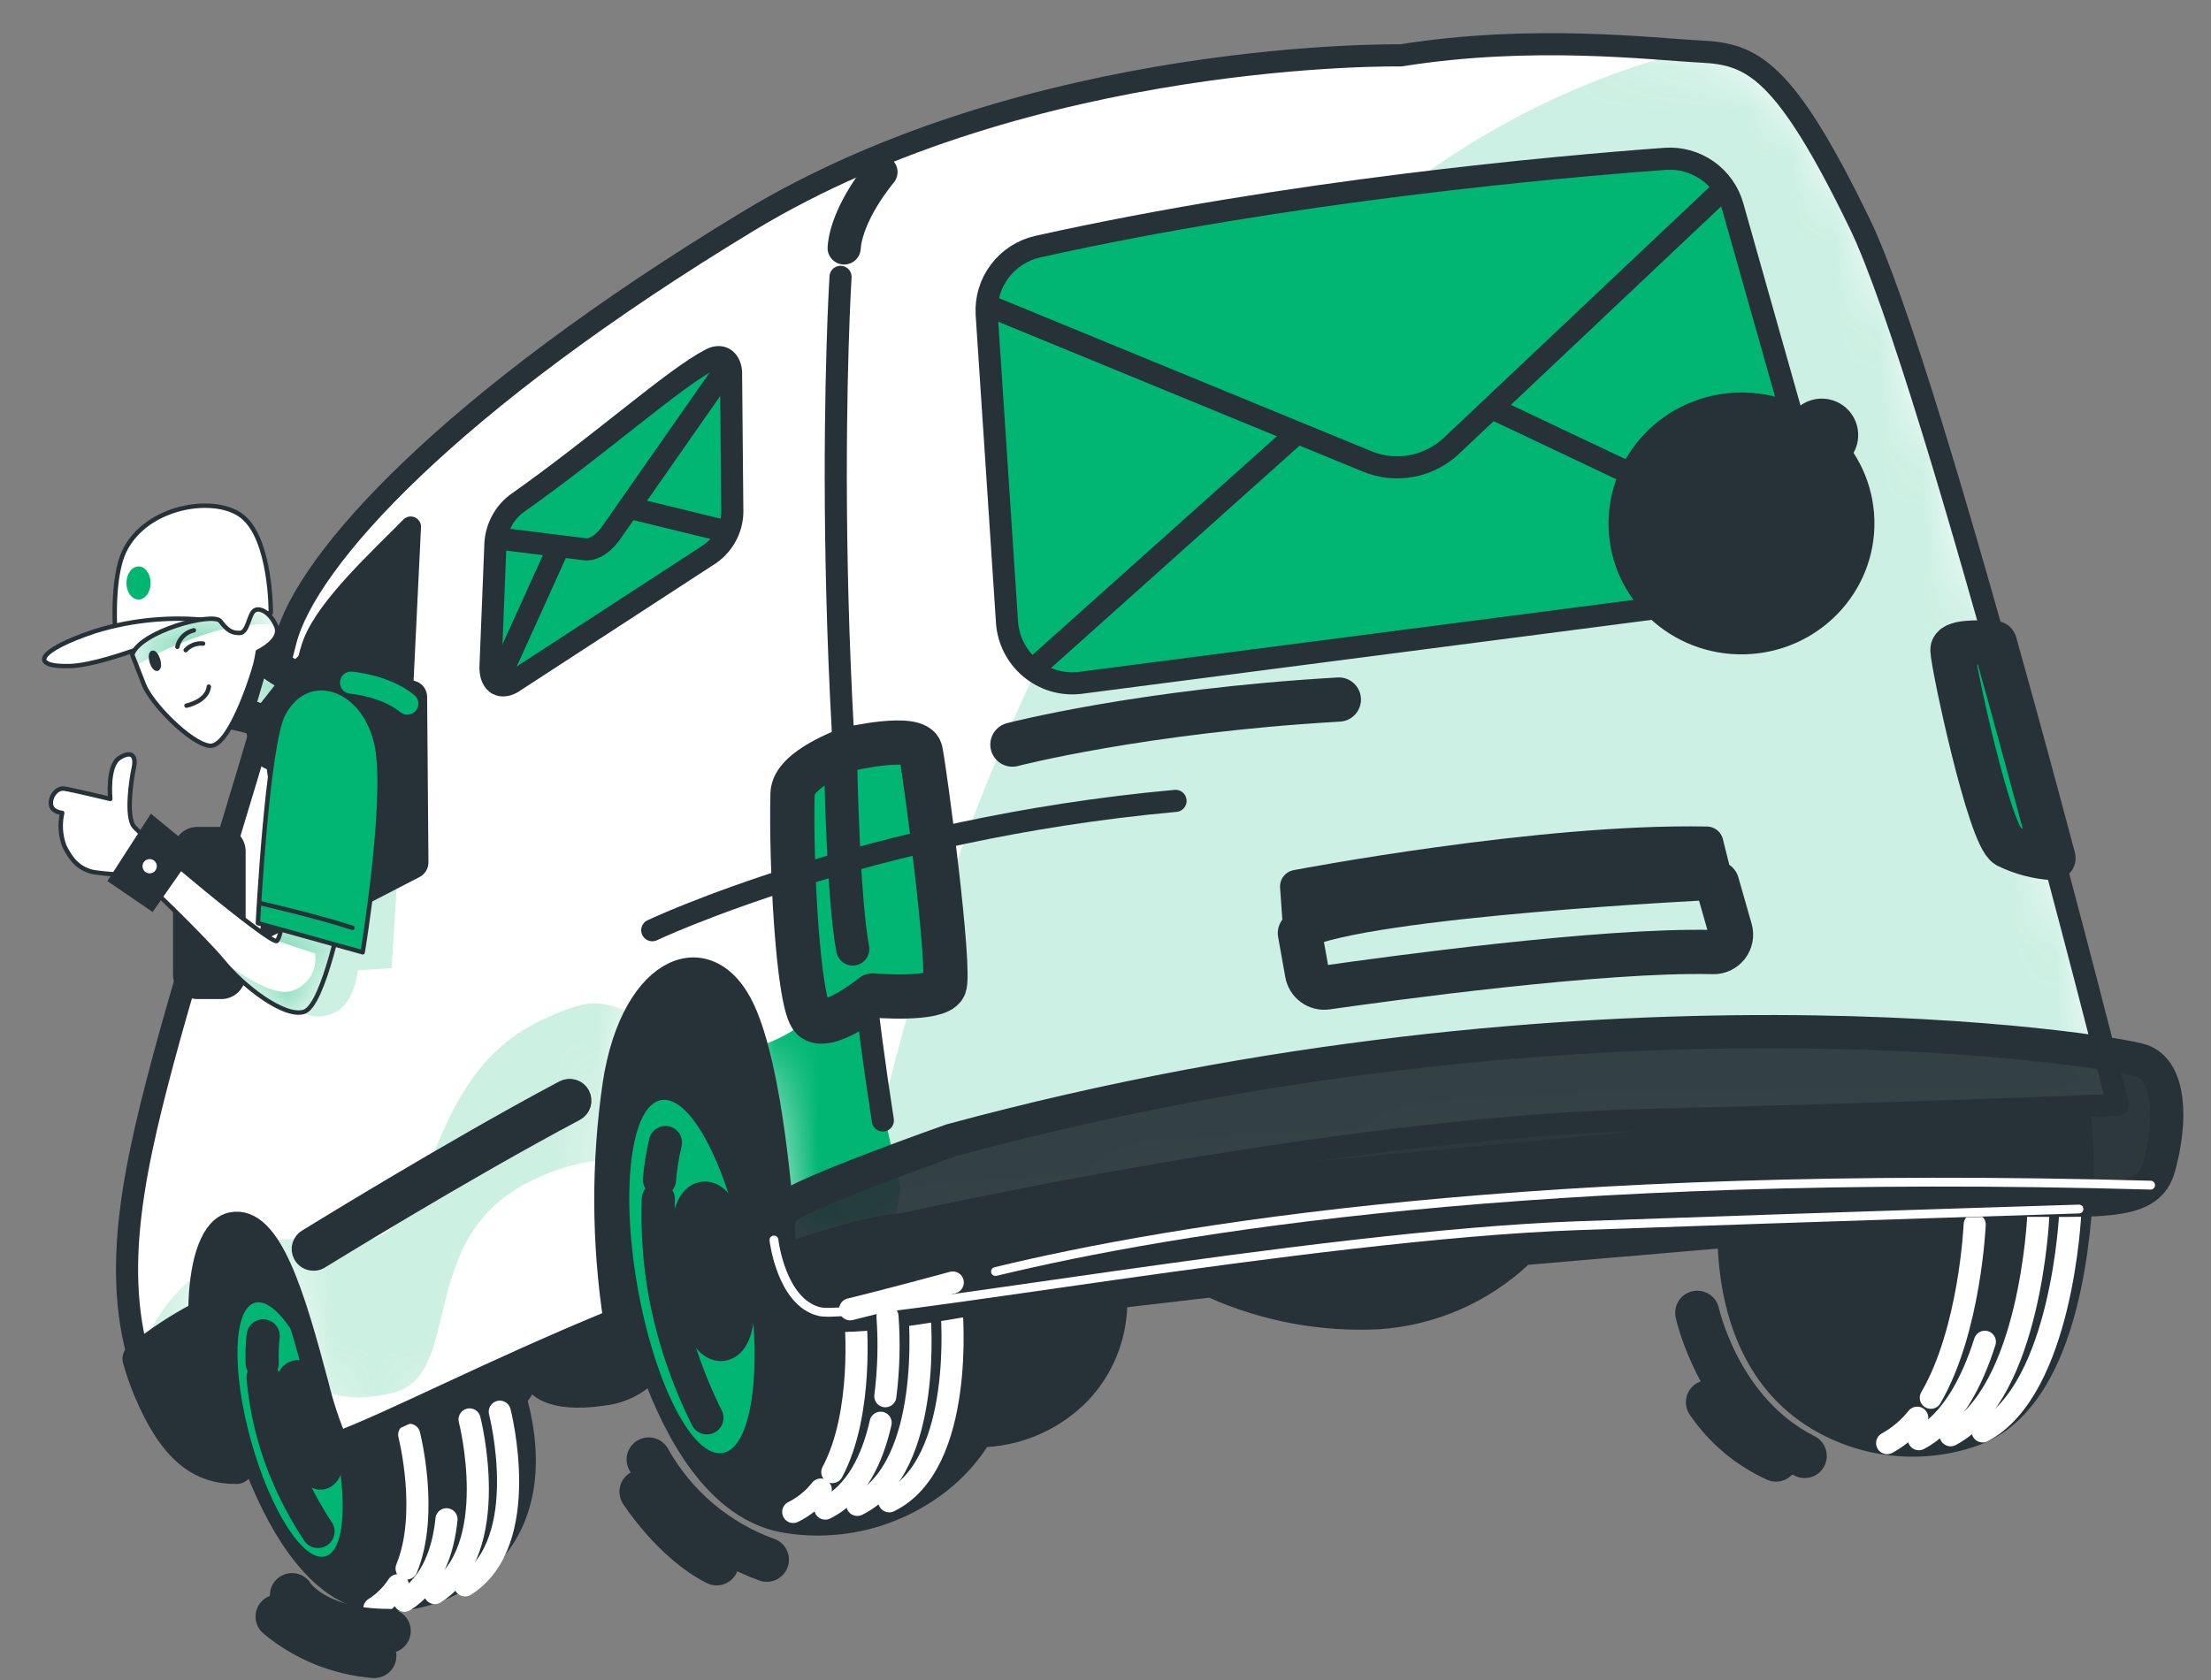 <svg width="50" height="38" viewBox="0 0 50 38" fill="none" xmlns="http://www.w3.org/2000/svg">
<rect x="0" y="0" width="50" height="38" fill="#808080" stroke="none"/>
<path d="M41.506 21.281C41.807 21.101 43.834 20.962 45.154 21.401C46.543 21.814 47.472 24.282 47.272 27.195C47.142 29.01 46.666 31.994 44.658 32.668C44.056 32.871 43.417 32.941 42.786 32.874C42.154 32.807 41.545 32.603 41 32.278C39.575 31.425 38.968 29.876 38.895 28.188L34.54 28.56C33.621 29.421 32.431 29.936 31.175 30.017C29.862 30.081 28.553 29.836 27.353 29.301L25.442 29.524C25.423 30.311 25.115 31.063 24.577 31.637C23.976 32.261 23.16 32.635 22.295 32.682C22.082 33.011 21.823 33.308 21.526 33.565C21.016 34 20.417 34.321 19.772 34.505C19.127 34.688 18.449 34.731 17.786 34.63C16.24 34.4 15.267 32.86 14.665 31.324C14.375 31.561 14.022 31.707 13.65 31.745C12.367 31.938 12.031 31.46 12.031 31.46L11.881 31.68C12.232 33.016 12.132 34.38 11.2 35.352C10.857 35.706 10.442 35.983 9.984 36.163C9.525 36.344 9.032 36.424 8.54 36.397C7.103 36.321 6.169 34.67 5.646 33.375C5.335 33.172 5.065 32.912 4.85 32.61C4.406 32.017 3.516 29.4 4.257 28.018C4.999 26.635 6.326 26.931 6.973 27.474C6.995 27.492 7.015 27.511 7.036 27.531C7.042 27.537 7.049 27.543 7.056 27.55C7.734 27.328 8.382 27.228 8.543 27.273C8.828 27.363 9.092 27.509 9.32 27.702C10.121 28.357 10.777 29.169 11.25 30.089L11.897 29.442C11.897 29.442 12.187 24.738 13.111 22.854C14.035 20.97 17.425 20.32 19.367 20.514C20.29 20.606 21.028 22.063 21.549 23.573C21.673 23.549 21.799 23.545 21.924 23.56C22.209 23.652 22.472 23.797 22.701 23.989C23.503 24.607 24.3 25.632 24.83 26.774L39.195 25.439C39.475 24.237 39.986 23.1 40.697 22.09C40.911 21.77 41.186 21.495 41.506 21.281Z" fill="#263238" stroke="#263238" stroke-width="0.1" stroke-linecap="round" stroke-linejoin="round"/>
<path d="M18.561 33.692C18.394 33.906 18.181 34.079 17.938 34.199" stroke="white" stroke-width="0.5" stroke-linecap="round" stroke-linejoin="round"/>
<path d="M19.347 29.857C19.347 29.857 19.539 31.961 18.822 33.297" stroke="white" stroke-width="0.5" stroke-linecap="round" stroke-linejoin="round"/>
<path d="M19.915 32.181C19.732 32.99 19.368 33.775 18.662 34.123" stroke="white" stroke-width="0.5" stroke-linecap="round" stroke-linejoin="round"/>
<path d="M20.793 29.696C20.793 29.696 21.117 33.194 19.387 34.039" stroke="white" stroke-width="0.5" stroke-linecap="round" stroke-linejoin="round"/>
<path d="M21.518 29.615C21.518 29.615 21.841 33.114 20.109 33.958" stroke="white" stroke-width="0.5" stroke-linecap="round" stroke-linejoin="round"/>
<path d="M43.356 32.067C43.169 32.302 42.938 32.498 42.676 32.642" stroke="white" stroke-width="0.5" stroke-linecap="round" stroke-linejoin="round"/>
<path d="M44.656 27.699C44.656 27.699 44.553 30.093 43.664 31.616" stroke="white" stroke-width="0.5" stroke-linecap="round" stroke-linejoin="round"/>
<path d="M44.886 30.35C44.595 31.271 44.129 32.164 43.393 32.553" stroke="white" stroke-width="0.5" stroke-linecap="round" stroke-linejoin="round"/>
<path d="M46.093 27.521C46.093 27.521 45.919 31.509 44.111 32.464" stroke="white" stroke-width="0.5" stroke-linecap="round" stroke-linejoin="round"/>
<path d="M46.817 27.434C46.817 27.434 46.644 31.421 44.836 32.377" stroke="white" stroke-width="0.5" stroke-linecap="round" stroke-linejoin="round"/>
<path d="M8.997 35.856C8.86 36.067 8.678 36.246 8.465 36.381" stroke="white" stroke-width="0.5" stroke-linecap="round" stroke-linejoin="round"/>
<path d="M9.254 32.453C9.254 32.453 9.71 34.233 9.195 35.478" stroke="white" stroke-width="0.5" stroke-linecap="round" stroke-linejoin="round"/>
<path d="M10.097 34.364C10.024 35.085 9.773 35.81 9.146 36.208" stroke="white" stroke-width="0.5" stroke-linecap="round" stroke-linejoin="round"/>
<path d="M10.619 32.106C10.619 32.106 11.379 35.06 9.832 36.033" stroke="white" stroke-width="0.5" stroke-linecap="round" stroke-linejoin="round"/>
<path d="M11.302 31.931C11.302 31.931 12.065 34.885 10.516 35.86" stroke="white" stroke-width="0.5" stroke-linecap="round" stroke-linejoin="round"/>
<path d="M16.881 28.657C17.266 30.86 17.025 32.744 16.345 32.865C15.665 32.987 14.799 31.294 14.414 29.091C14.029 26.888 14.27 25.004 14.951 24.882C15.633 24.761 16.495 26.452 16.881 28.657Z" fill="#00B672"/>
<path d="M16.537 28.704C16.644 29.549 16.546 30.256 16.314 30.285C16.083 30.314 15.811 29.654 15.704 28.809C15.597 27.964 15.704 27.255 15.927 27.226C16.151 27.197 16.431 27.859 16.537 28.704Z" fill="#00B672" stroke="#263238" stroke-linecap="round" stroke-linejoin="round"/>
<path d="M14.914 26.684C14.937 26.401 14.982 26.119 15.048 25.843" stroke="#263238" stroke-width="0.75" stroke-linecap="round" stroke-linejoin="round"/>
<path d="M15.986 32.07C15.538 31.173 15.217 30.218 15.034 29.232C14.912 28.535 14.863 27.827 14.887 27.12" stroke="#263238" stroke-width="0.75" stroke-linecap="round" stroke-linejoin="round"/>
<path d="M7.355 35.204C7.844 35.069 7.885 33.674 7.446 32.09C7.007 30.506 6.254 29.331 5.765 29.467C5.276 29.603 5.235 30.997 5.674 32.581C6.113 34.165 6.865 35.34 7.355 35.204Z" fill="#00B672"/>
<path d="M7.286 32.153C7.44 32.755 7.432 33.276 7.267 33.318C7.102 33.36 6.846 32.906 6.692 32.305C6.538 31.705 6.546 31.18 6.712 31.14C6.877 31.099 7.132 31.551 7.286 32.153Z" stroke="#263238" stroke-width="0.75" stroke-linecap="round" stroke-linejoin="round"/>
<path d="M5.93 30.837C5.921 30.63 5.928 30.422 5.951 30.216" stroke="#263238" stroke-width="0.75" stroke-linecap="round" stroke-linejoin="round"/>
<path d="M7.191 34.64C6.786 34.031 6.468 33.369 6.247 32.672C6.096 32.178 5.996 31.671 5.949 31.157" stroke="#263238" stroke-width="0.75" stroke-linecap="round" stroke-linejoin="round"/>
<path d="M42.053 5.052C40.347 1.532 39.61 1.226 38.476 1.167C37.341 1.109 34.662 0.776 31.677 1.253C31.677 1.253 23.352 1.108 16.909 5.01C10.184 9.084 6.911 12.663 6.453 14.518C5.995 16.373 4.432 21.206 3.69 23.977C2.949 26.748 2.444 29.189 3.389 31.432C3.961 32.788 4.569 33.196 5.351 33.19C5.231 32.975 5.126 32.753 5.035 32.525C4.258 30.6 4.352 27.847 5.239 27.669C6.126 27.491 6.656 29.334 7.191 31.345C7.298 31.788 7.442 32.221 7.622 32.64C8.948 32.139 11.071 31.021 13.894 29.859C13.626 28.093 13.62 26.298 13.876 24.53C14.294 21.767 16.06 21.157 16.828 22.839C17.465 24.224 17.701 27.326 17.764 28.371C18.897 27.981 19.846 27.724 20.43 27.688C20.43 27.688 30.09 25.506 37.21 25.332C44.33 25.157 47.893 24.987 47.893 24.987C47.893 24.987 43.759 8.566 42.053 5.052Z" fill="white"/>
<mask id="mask0_1232_4691" style="mask-type:luminance" maskUnits="userSpaceOnUse" x="2" y="1" width="46" height="33">
<path d="M42.053 5.053C40.347 1.533 39.61 1.227 38.476 1.168C37.341 1.11 34.662 0.777 31.677 1.254C31.677 1.254 23.352 1.109 16.909 5.011C10.184 9.085 6.911 12.664 6.453 14.519C5.995 16.374 4.432 21.207 3.69 23.978C2.949 26.749 2.444 29.19 3.389 31.433C3.961 32.789 4.569 33.197 5.351 33.191C5.231 32.976 5.126 32.754 5.035 32.526C4.258 30.601 4.352 27.848 5.239 27.67C6.126 27.492 6.656 29.335 7.191 31.346C7.298 31.789 7.442 32.222 7.622 32.641C8.948 32.14 11.071 31.022 13.894 29.86C13.626 28.094 13.62 26.299 13.876 24.531C14.294 21.768 16.06 21.158 16.828 22.84C17.465 24.225 17.701 27.327 17.764 28.372C18.897 27.982 19.846 27.725 20.43 27.689C20.43 27.689 30.09 25.507 37.21 25.333C44.33 25.158 47.893 24.988 47.893 24.988C47.893 24.988 43.759 8.567 42.053 5.053Z" fill="white"/>
</mask>
<g mask="url(#mask0_1232_4691)">
<path d="M19.288 22.038C19.288 22.038 18.308 23.378 17.117 23.665C17.538 25.209 17.711 27.494 17.765 28.359C18.776 28.011 19.636 27.766 20.225 27.695C20.311 27.19 20.363 26.868 20.363 26.868L19.288 22.038Z" fill="#00B672"/>
<path opacity="0.2" d="M7.232 31.49C7.682 31.535 7.982 31.73 8.896 31.501C10.515 31.098 9.351 27.974 12.036 26.699C12.557 26.436 13.125 26.277 13.707 26.23C13.731 25.658 13.785 25.088 13.868 24.522C13.94 23.966 14.104 23.426 14.354 22.924C13.621 22.699 13.488 22.484 12.239 23.078C9.552 24.354 9.955 27.644 8.344 28.047C7.059 28.371 6.988 27.855 6.012 28.094C6.468 28.741 6.821 30.002 7.177 31.331C7.205 31.391 7.218 31.435 7.232 31.49Z" fill="#00B672"/>
<g style="mix-blend-mode:multiply">
<path opacity="0.2" d="M4.588 28.725C3.835 29.243 3.387 30.02 3.131 30.676C3.2 30.934 3.286 31.189 3.387 31.436C3.958 32.793 4.567 33.201 5.348 33.194C5.229 32.98 5.123 32.758 5.033 32.529C4.539 31.304 4.406 29.745 4.588 28.725Z" fill="#00B672"/>
</g>
<g style="mix-blend-mode:multiply" opacity="0.2">
<path d="M38.474 1.167L38.181 1.15C26.377 4.17 21.575 18.398 19.922 25.254C20.011 25.935 20.108 26.604 20.213 27.255C20.414 27.216 20.275 27.688 20.428 27.68C20.428 27.68 30.088 25.498 37.209 25.323C44.329 25.149 47.891 24.979 47.891 24.979C47.891 24.979 43.757 8.566 42.051 5.052C40.345 1.538 39.609 1.219 38.474 1.167Z" fill="#00B672"/>
</g>
</g>
<path d="M42.053 5.052C40.347 1.532 39.61 1.226 38.476 1.167C37.341 1.109 34.662 0.776 31.677 1.253C31.677 1.253 23.352 1.108 16.909 5.01C10.184 9.084 6.911 12.663 6.453 14.518C5.995 16.373 4.432 21.206 3.69 23.977C2.949 26.748 2.444 29.189 3.389 31.432C3.961 32.788 4.569 33.196 5.351 33.19C5.231 32.975 5.126 32.753 5.035 32.525C4.258 30.6 4.352 27.847 5.239 27.669C6.126 27.491 6.656 29.334 7.191 31.345C7.298 31.788 7.442 32.221 7.622 32.64C8.948 32.139 11.071 31.021 13.894 29.859C13.626 28.093 13.62 26.298 13.876 24.53C14.294 21.767 16.06 21.157 16.828 22.839C17.465 24.224 17.701 27.326 17.764 28.371C18.897 27.981 19.846 27.724 20.43 27.688C20.43 27.688 30.09 25.506 37.21 25.332C44.33 25.157 47.893 24.987 47.893 24.987C47.893 24.987 43.759 8.566 42.053 5.052Z" stroke="#263238" stroke-width="0.5" stroke-linecap="round" stroke-linejoin="round"/>
<path opacity="0.2" d="M6.719 22.818C6.83 22.911 6.965 22.969 7.109 22.987C7.252 23.006 7.397 22.982 7.528 22.92C8.038 22.716 8.09 21.949 8.09 21.949L8.854 21.899L9.007 19.502L7.324 20.164C7.324 20.164 6.873 22.512 6.719 22.818Z" fill="#00B672"/>
<path d="M4.509 29.829C4.026 30.086 3.569 30.389 3.145 30.735C3.212 30.973 3.293 31.206 3.387 31.433C3.959 32.789 4.567 33.197 5.349 33.191C5.229 32.976 5.124 32.754 5.033 32.526C4.702 31.665 4.524 30.752 4.509 29.829Z" fill="#263238" stroke="#263238" stroke-width="0.75" stroke-linecap="round" stroke-linejoin="round"/>
<path d="M7.087 28.492C7.043 28.492 7 28.48 6.963 28.458C6.925 28.435 6.894 28.403 6.874 28.364C6.844 28.308 6.838 28.243 6.856 28.183C6.874 28.122 6.915 28.071 6.971 28.041C7.009 28.02 10.159 26.068 12.768 24.68C12.797 24.666 12.828 24.656 12.859 24.653C12.891 24.65 12.923 24.653 12.954 24.663C12.984 24.672 13.012 24.687 13.037 24.707C13.062 24.728 13.082 24.753 13.097 24.781C13.112 24.809 13.121 24.84 13.124 24.872C13.127 24.903 13.124 24.935 13.115 24.966C13.106 24.996 13.09 25.025 13.07 25.049C13.05 25.074 13.025 25.094 12.997 25.109C10.389 26.495 7.241 28.445 7.202 28.466C7.167 28.485 7.127 28.494 7.087 28.492Z" fill="#263238" stroke="#263238" stroke-width="0.5" stroke-miterlimit="10"/>
<path d="M11.205 12.266L11.094 15.045C11.069 15.424 11.29 15.607 11.579 15.443L16.055 12.53C16.219 12.415 16.352 12.261 16.44 12.08C16.529 11.9 16.57 11.701 16.56 11.5L16.532 8.401C16.5 8.119 16.309 8.004 16.074 8.126C15.232 8.561 13.607 10.034 11.665 11.405C11.533 11.509 11.425 11.639 11.346 11.788C11.267 11.936 11.219 12.099 11.205 12.266Z" fill="#00B672" stroke="#263238" stroke-width="0.5" stroke-linecap="round" stroke-linejoin="round"/>
<path d="M14.229 11.484L16.415 12.018" stroke="#263238" stroke-width="0.5" stroke-linecap="round" stroke-linejoin="round"/>
<path d="M11.238 15.457L12.588 12.476" stroke="#263238" stroke-width="0.5" stroke-linecap="round" stroke-linejoin="round"/>
<path d="M11.232 12.175L13.217 12.423C13.422 12.454 13.678 12.284 13.864 11.989L16.454 8.281" stroke="#263238" stroke-width="0.5" stroke-linecap="round" stroke-linejoin="round"/>
<path d="M22.313 7.103L22.772 14.063C22.784 14.264 22.837 14.46 22.927 14.64C23.018 14.82 23.144 14.98 23.298 15.109C23.452 15.239 23.631 15.335 23.823 15.394C24.016 15.452 24.218 15.47 24.418 15.447L39.879 13.44C40.092 13.415 40.297 13.345 40.481 13.233C40.664 13.122 40.82 12.972 40.94 12.794C41.059 12.616 41.139 12.414 41.172 12.202C41.206 11.99 41.194 11.774 41.135 11.567L39.183 4.666C39.091 4.338 38.888 4.052 38.609 3.856C38.33 3.661 37.992 3.567 37.652 3.593C35.147 3.777 29.137 4.316 23.463 5.58C23.123 5.658 22.82 5.853 22.61 6.132C22.399 6.41 22.294 6.754 22.313 7.103Z" fill="#00B672" stroke="#263238" stroke-width="0.5" stroke-linecap="round" stroke-linejoin="round"/>
<path d="M33.803 9.261L40.861 12.605" stroke="#263238" stroke-width="0.5" stroke-linecap="round" stroke-linejoin="round"/>
<path d="M23.357 15.141L29.319 9.806" stroke="#263238" stroke-width="0.5" stroke-linecap="round" stroke-linejoin="round"/>
<path d="M22.363 6.92L30.918 10.437C31.239 10.569 31.591 10.604 31.932 10.539C32.273 10.473 32.587 10.31 32.837 10.07L38.934 4.313" stroke="#263238" stroke-width="0.5" stroke-linecap="round" stroke-linejoin="round"/>
<path d="M39.446 14.425C40.899 14.39 42.048 13.203 42.013 11.775C41.978 10.347 40.772 9.218 39.319 9.254C37.865 9.29 36.716 10.476 36.751 11.904C36.786 13.332 37.993 14.461 39.446 14.425Z" fill="#263238" stroke="#263238" stroke-width="0.75" stroke-linecap="round" stroke-linejoin="round"/>
<path d="M39.099 13.075H39.091C39.04 13.075 38.989 13.063 38.944 13.04C38.898 13.017 38.859 12.983 38.828 12.942L37.794 11.515C37.744 11.445 37.723 11.358 37.736 11.274C37.75 11.189 37.797 11.113 37.866 11.062C37.936 11.012 38.022 10.991 38.107 11.005C38.192 11.018 38.268 11.065 38.319 11.134L39.091 12.199L40.936 9.65C40.986 9.58 41.062 9.534 41.147 9.52C41.232 9.507 41.319 9.528 41.388 9.578C41.458 9.628 41.504 9.704 41.518 9.789C41.532 9.874 41.511 9.961 41.46 10.03L39.356 12.944C39.326 12.984 39.288 13.017 39.243 13.04C39.198 13.062 39.149 13.075 39.099 13.075Z" fill="white" stroke="#263238" stroke-linecap="round" stroke-linejoin="round"/>
<path d="M29.322 20.051C29.322 20.051 34.825 18.995 38.597 19.07L38.824 19.976C38.824 19.976 30.905 20.352 29.397 21.109L29.322 20.051Z" fill="#263238" stroke="#263238" stroke-width="0.75" stroke-linecap="round" stroke-linejoin="round"/>
<path d="M29.396 21.106L29.558 22.012C29.575 22.113 29.631 22.204 29.713 22.264C29.796 22.325 29.899 22.351 30 22.336C31.381 22.139 36.227 21.473 38.741 21.535C38.803 21.537 38.864 21.524 38.92 21.498C38.976 21.471 39.025 21.432 39.063 21.383C39.101 21.334 39.127 21.277 39.139 21.216C39.151 21.155 39.148 21.093 39.131 21.033L38.83 19.979" stroke="#263238" stroke-linecap="round" stroke-linejoin="round"/>
<path d="M9.315 19.505L9.285 15.766L9.471 11.922C9.472 11.885 9.462 11.849 9.443 11.818C9.423 11.787 9.395 11.762 9.361 11.747C9.327 11.733 9.29 11.728 9.254 11.735C9.218 11.742 9.184 11.76 9.158 11.786C8.462 12.498 7.271 13.576 6.918 14.46C6.46 15.604 5.918 21.237 5.918 21.237L9.315 19.505Z" fill="#263238" stroke="#263238" stroke-width="0.1" stroke-linecap="round" stroke-linejoin="round"/>
<path d="M5.005 18.754H4.463C4.187 18.754 3.963 18.978 3.963 19.254V22.048C3.963 22.324 4.187 22.548 4.463 22.548H5.005C5.281 22.548 5.505 22.324 5.505 22.048V19.254C5.505 18.978 5.281 18.754 5.005 18.754Z" fill="#263238" stroke="#263238" stroke-width="0.1" stroke-linecap="round" stroke-linejoin="round"/>
<path d="M5.346 16.145C5.602 16.194 5.853 16.271 6.093 16.373C6.293 16.471 6.474 16.603 6.629 16.762L7.439 15.692C7.439 15.692 6.252 15.195 6.027 14.892L5.804 14.588L5.346 16.145Z" fill="white"/>
<mask id="mask1_1232_4691" style="mask-type:luminance" maskUnits="userSpaceOnUse" x="5" y="14" width="3" height="3">
<path d="M5.346 16.146C5.602 16.196 5.853 16.272 6.093 16.375C6.293 16.473 6.474 16.604 6.629 16.763L7.439 15.693C7.439 15.693 6.252 15.196 6.027 14.893L5.804 14.589L5.346 16.146Z" fill="white"/>
</mask>
<g mask="url(#mask1_1232_4691)">
<g style="mix-blend-mode:multiply" opacity="0.5">
<path d="M6.026 14.892L5.817 14.602L5.792 14.619L5.346 16.14C5.346 16.14 5.431 16.156 5.553 16.186L6.71 15.347C6.457 15.236 6.226 15.082 6.026 14.892Z" fill="#00B672"/>
</g>
</g>
<path d="M5.346 16.145C5.602 16.194 5.853 16.271 6.093 16.373C6.293 16.471 6.474 16.603 6.629 16.762L7.439 15.692C7.439 15.692 6.252 15.195 6.027 14.892L5.804 14.588L5.346 16.145Z" stroke="#263238" stroke-width="0.75" stroke-linecap="round" stroke-linejoin="round"/>
<path d="M7.055 15.237L6.066 16.497L6.201 16.926L7.708 15.361L7.055 15.237Z" fill="#00B672" stroke="#263238" stroke-linecap="round" stroke-linejoin="round"/>
<path d="M5.471 11.674C4.803 11.156 3.061 11.486 2.72 12.713C2.509 13.469 2.626 14.602 2.626 14.602L4.61 14.181L4.772 14.425C5.096 14.911 5.797 14.587 5.978 14.425C6.077 14.34 6.07 14.087 6.044 13.878L6.124 13.861C6.124 13.861 6.138 12.193 5.471 11.674Z" fill="white" stroke="#263238" stroke-width="0.1" stroke-linecap="round" stroke-linejoin="round"/>
<path d="M4.731 14.033C3.86 13.936 2.978 14.02 2.141 14.279C0.846 14.713 0.647 15.089 1.575 15.066C2.502 15.043 4.731 14.033 4.731 14.033Z" fill="white" stroke="#263238" stroke-width="0.1" stroke-linecap="round" stroke-linejoin="round"/>
<path d="M3.133 13.561C3.284 13.561 3.406 13.394 3.406 13.187C3.406 12.981 3.284 12.813 3.133 12.813C2.982 12.813 2.859 12.981 2.859 13.187C2.859 13.394 2.982 13.561 3.133 13.561Z" fill="#00B672"/>
<path d="M9.284 15.765C9.284 15.765 7.511 15.316 6.966 15.73C6.42 16.144 6.281 16.829 6.456 17.659C6.631 18.49 7.056 20.673 7.056 20.673L9.314 19.505L9.284 15.765Z" fill="#263238" stroke="#263238" stroke-width="0.75" stroke-linecap="round" stroke-linejoin="round"/>
<path d="M6.47 20.326C6.47 20.326 6.375 21.164 6.263 21.282C6.152 21.4 3.206 18.925 3.026 18.692C2.846 18.459 2.969 17.627 3.026 17.367C3.083 17.106 2.987 16.964 2.702 17.143C2.417 17.323 2.494 18.071 2.494 18.071C2.494 18.071 1.624 17.862 1.451 17.838C1.278 17.814 1.127 18.029 1.153 18.2C1.179 18.372 1.407 18.387 1.407 18.387C1.349 18.635 1.365 18.895 1.454 19.134C1.607 19.448 1.778 19.646 2.102 19.724C2.436 19.776 2.774 19.796 3.112 19.785C3.112 19.785 4.617 21.219 5.054 21.755C5.491 22.291 6.412 23.019 6.87 22.888C7.328 22.757 7.765 20.47 7.765 20.47L6.47 20.326Z" fill="white"/>
<mask id="mask2_1232_4691" style="mask-type:luminance" maskUnits="userSpaceOnUse" x="1" y="17" width="7" height="6">
<path d="M6.47 20.326C6.47 20.326 6.375 21.165 6.263 21.283C6.152 21.401 3.206 18.926 3.026 18.693C2.846 18.46 2.969 17.628 3.026 17.368C3.083 17.107 2.987 16.965 2.702 17.144C2.417 17.324 2.494 18.072 2.494 18.072C2.494 18.072 1.624 17.863 1.451 17.839C1.278 17.814 1.127 18.03 1.153 18.201C1.179 18.373 1.407 18.387 1.407 18.387C1.349 18.636 1.365 18.896 1.454 19.135C1.607 19.449 1.778 19.647 2.102 19.724C2.436 19.776 2.774 19.797 3.112 19.786C3.112 19.786 4.617 21.22 5.054 21.756C5.491 22.291 6.412 23.02 6.87 22.889C7.328 22.758 7.765 20.471 7.765 20.471L6.47 20.326Z" fill="white"/>
</mask>
<g mask="url(#mask2_1232_4691)">
<g style="mix-blend-mode:multiply" opacity="0.5">
<path d="M6.264 21.282L7.125 21.568C7.153 21.749 7.115 21.933 7.018 22.088C6.921 22.243 6.772 22.359 6.598 22.413C6.217 22.54 5.534 22.107 5.049 21.743L5.063 21.761C5.509 22.298 6.421 23.025 6.879 22.894C7.338 22.763 7.775 20.476 7.775 20.476L6.472 20.314C6.472 20.314 6.376 21.164 6.264 21.282Z" fill="#00B672"/>
</g>
</g>
<path d="M6.47 20.326C6.47 20.326 6.375 21.164 6.263 21.282C6.152 21.4 3.206 18.925 3.026 18.692C2.846 18.459 2.969 17.627 3.026 17.367C3.083 17.106 2.987 16.964 2.702 17.143C2.417 17.323 2.494 18.071 2.494 18.071C2.494 18.071 1.624 17.862 1.451 17.838C1.278 17.814 1.127 18.029 1.153 18.2C1.179 18.372 1.407 18.387 1.407 18.387C1.349 18.635 1.365 18.895 1.454 19.134C1.607 19.448 1.778 19.646 2.102 19.724C2.436 19.776 2.774 19.796 3.112 19.785C3.112 19.785 4.617 21.219 5.054 21.755C5.491 22.291 6.412 23.019 6.87 22.888C7.328 22.757 7.765 20.47 7.765 20.47L6.47 20.326Z" stroke="#263238" stroke-width="0.1" stroke-linecap="round" stroke-linejoin="round"/>
<path d="M3.528 19.147L3.113 19.791L3.325 19.936L3.749 19.329L3.528 19.147Z" fill="#263238" stroke="#263238" stroke-miterlimit="10"/>
<path d="M3.385 19.755C3.474 19.755 3.546 19.683 3.546 19.593C3.546 19.504 3.474 19.432 3.385 19.432C3.295 19.432 3.223 19.504 3.223 19.593C3.223 19.683 3.295 19.755 3.385 19.755Z" fill="white" stroke="#263238" stroke-width="0.75" stroke-linecap="round" stroke-linejoin="round"/>
<path d="M2.99 14.81C2.99 14.81 3.089 15.055 3.254 15.484C3.419 15.913 4.306 16.817 4.74 16.869C5.174 16.921 5.693 15.344 5.776 15.019C5.803 14.912 5.831 14.741 5.831 14.741C5.831 14.741 6.376 14.483 6.25 14.173C6.124 13.862 5.868 13.719 5.747 13.815C5.625 13.91 5.604 14.313 5.423 14.317C5.242 14.32 5.143 14.263 4.983 14.05C4.822 13.836 3.162 14.279 2.99 14.81Z" fill="white"/>
<mask id="mask3_1232_4691" style="mask-type:luminance" maskUnits="userSpaceOnUse" x="2" y="13" width="5" height="4">
<path d="M2.988 14.812C2.988 14.812 3.087 15.056 3.252 15.485C3.417 15.914 4.304 16.819 4.738 16.871C5.172 16.922 5.691 15.346 5.774 15.021C5.801 14.914 5.829 14.742 5.829 14.742C5.829 14.742 6.374 14.485 6.248 14.174C6.122 13.863 5.866 13.721 5.745 13.816C5.623 13.912 5.602 14.315 5.421 14.318C5.24 14.321 5.141 14.265 4.981 14.051C4.821 13.838 3.16 14.281 2.988 14.812Z" fill="white"/>
</mask>
<g mask="url(#mask3_1232_4691)">
<path opacity="0.5" d="M4.978 14.05C4.816 13.838 3.16 14.281 2.988 14.811L3.082 15.05C3.715 14.668 4.403 14.386 5.122 14.213C5.068 14.164 5.02 14.109 4.978 14.05Z" fill="#00B672"/>
<g style="mix-blend-mode:multiply">
<path opacity="0.5" d="M6.228 14.131C6.095 13.853 5.86 13.726 5.742 13.817C5.668 13.914 5.613 14.024 5.58 14.141C5.795 14.117 6.012 14.113 6.228 14.131Z" fill="#00B672"/>
</g>
</g>
<path d="M2.99 14.81C2.99 14.81 3.089 15.055 3.254 15.484C3.419 15.913 4.306 16.817 4.74 16.869C5.174 16.921 5.693 15.344 5.776 15.019C5.803 14.912 5.831 14.741 5.831 14.741C5.831 14.741 6.376 14.483 6.25 14.173C6.124 13.862 5.868 13.719 5.747 13.815C5.625 13.91 5.604 14.313 5.423 14.317C5.242 14.32 5.143 14.263 4.983 14.05C4.822 13.836 3.162 14.279 2.99 14.81Z" stroke="#263238" stroke-width="0.1" stroke-linecap="round" stroke-linejoin="round"/>
<path d="M3.575 14.926C3.604 15.025 3.594 15.116 3.556 15.127C3.517 15.138 3.46 15.067 3.431 14.965C3.402 14.863 3.412 14.776 3.45 14.764C3.489 14.753 3.546 14.831 3.575 14.926Z" fill="#263238" stroke="#263238" stroke-width="0.1" stroke-miterlimit="10"/>
<path d="M4.199 14.706C4.248 14.652 4.31 14.61 4.378 14.585C4.446 14.559 4.52 14.549 4.593 14.557" stroke="#263238" stroke-width="0.1" stroke-linecap="round" stroke-linejoin="round"/>
<path d="M4.385 14.257C4.293 14.277 4.209 14.322 4.142 14.389C4.075 14.455 4.029 14.539 4.01 14.631" stroke="#263238" stroke-width="0.1" stroke-linecap="round" stroke-linejoin="round"/>
<path d="M4.217 15.961C4.217 15.961 4.686 15.867 4.723 15.531" stroke="#263238" stroke-width="0.1" stroke-linecap="round" stroke-linejoin="round"/>
<path d="M8.202 21.54L5.832 20.88C5.832 20.88 6.041 16.834 6.407 16.149C6.976 15.085 8.283 15.565 8.529 16.901C8.758 18.164 8.202 21.54 8.202 21.54Z" fill="#00B672" stroke="#263238" stroke-width="0.1" stroke-linecap="round" stroke-linejoin="round"/>
<path d="M5.889 20.43C5.889 20.43 7.184 20.728 7.972 20.987" stroke="#263238" stroke-width="0.1" stroke-linecap="round" stroke-linejoin="round"/>
<path d="M7.938 15.441C7.938 15.441 8.708 15.501 9.211 15.915" stroke="#00B672" stroke-width="0.5" stroke-linecap="round" stroke-linejoin="round"/>
<path d="M21.514 25.791C21.514 25.791 18.063 27.008 17.748 27.34C17.432 27.672 17.464 28.967 18.209 29.596C18.953 30.226 24.261 28.799 28.055 28.383C31.849 27.967 40.178 27.355 43.577 27.19C46.976 27.025 48.522 27.473 48.82 26.413C49.118 25.353 49.081 24.22 48.433 23.99C47.786 23.76 35.989 21.871 21.514 25.791Z" fill="#263238" fill-opacity="0.92" stroke="#263238" stroke-width="0.75" stroke-linecap="round" stroke-linejoin="round"/>
<path d="M17.502 28.048C17.502 28.048 17.664 29.451 18.526 29.666C19.389 29.882 29.642 27.939 35.684 27.724C41.726 27.509 47.014 27.347 47.014 27.347" stroke="white" stroke-width="0.2" stroke-linecap="round" stroke-linejoin="round"/>
<path d="M22.512 28.761C26.519 27.79 34.763 26.417 48.634 26.807" stroke="white" stroke-width="0.2" stroke-linecap="round" stroke-linejoin="round"/>
<path d="M19.225 29.615C19.225 29.615 20.146 29.392 21.546 29.009" stroke="white" stroke-width="0.5" stroke-linecap="round" stroke-linejoin="round"/>
<path d="M20.07 29.776C20.114 30.378 20.097 30.982 20.021 31.581" stroke="white" stroke-width="0.5" stroke-linecap="round" stroke-linejoin="round"/>
<path d="M19.922 3.892C19.922 3.892 19.15 4.797 19.09 5.608" stroke="#263238" stroke-width="0.75" stroke-linecap="round" stroke-linejoin="round"/>
<path d="M19.008 6.262C19.008 6.262 18.427 15.506 19.965 25.344" stroke="#263238" stroke-width="0.5" stroke-linecap="round" stroke-linejoin="round"/>
<path d="M19.193 16.944C19.193 16.944 17.939 17.381 17.923 17.947C17.881 19.47 18.041 22.72 18.373 23.036C18.704 23.352 19.735 22.516 19.735 22.516C19.735 22.516 21.192 22.643 21.354 22.316C21.516 21.989 20.909 17.387 20.818 16.985C20.728 16.584 19.193 16.944 19.193 16.944Z" fill="#00B672" stroke="#263238" stroke-linecap="round" stroke-linejoin="round"/>
<path d="M45.394 19.135C45.721 19.295 46.075 19.388 46.438 19.41C46.037 17.902 45.582 16.222 45.112 14.545C44.688 14.516 44.141 14.516 44.153 14.707C44.161 15.034 44.984 18.899 45.394 19.135Z" fill="#00B672" stroke="#263238" stroke-linecap="round" stroke-linejoin="round"/>
<path d="M19.014 17.419C19.014 17.419 19.069 20.332 19.284 21.465" stroke="#263238" stroke-width="0.75" stroke-linecap="round" stroke-linejoin="round"/>
<path d="M14.75 21.041C14.75 21.041 19.586 18.751 26.584 18.115" stroke="#263238" stroke-width="0.5" stroke-linecap="round" stroke-linejoin="round"/>
<path d="M22.895 16.842C22.895 16.842 25.823 16.079 30.277 15.823" stroke="#263238" stroke-linecap="round" stroke-linejoin="round"/>
<path d="M14.67 33.013C15.258 34.065 16.206 34.87 17.341 35.279" stroke="#263238" stroke-linecap="round" stroke-linejoin="round"/>
<path d="M14.508 33.741C14.508 33.741 15.236 34.874 16.207 35.36" stroke="#263238" stroke-linecap="round" stroke-linejoin="round"/>
<path d="M38.383 29.695C38.383 29.695 38.868 31.96 40.811 32.932" stroke="#263238" stroke-linecap="round" stroke-linejoin="round"/>
<path d="M38.625 31.718C39.01 32.282 39.542 32.73 40.163 33.013" stroke="#263238" stroke-linecap="round" stroke-linejoin="round"/>
<path d="M6.604 36.082C6.604 36.082 7.089 36.891 8.789 36.891" stroke="#263238" stroke-linecap="round" stroke-linejoin="round"/>
<path d="M6.279 36.566C6.898 37.081 7.662 37.392 8.464 37.456" stroke="#263238" stroke-linecap="round" stroke-linejoin="round"/>
</svg>
